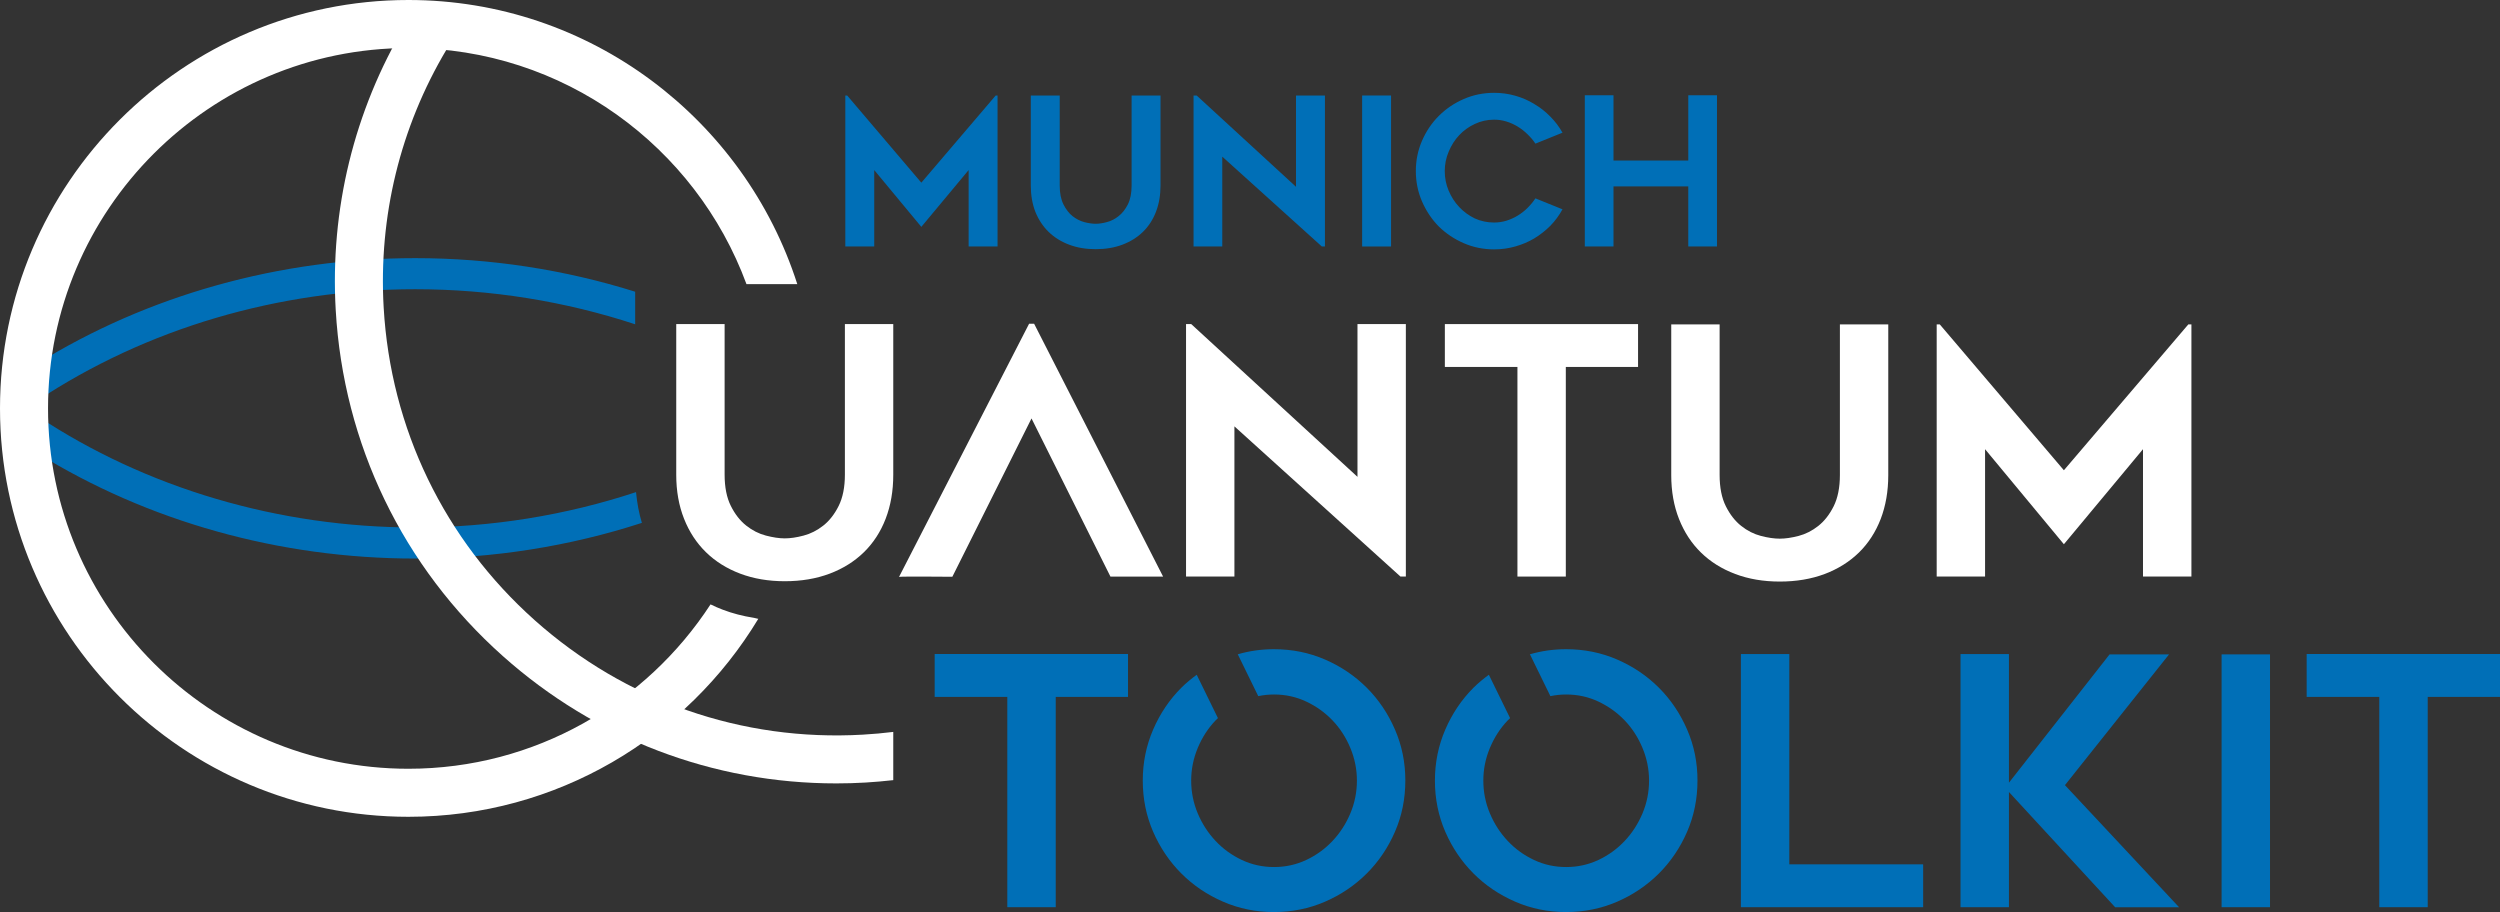 <?xml version="1.0" encoding="UTF-8" standalone="no"?>
<!-- Generator: Adobe Illustrator 26.0.1, SVG Export Plug-In . SVG Version: 6.00 Build 0)  -->

<svg
   version="1.1"
   id="Ebene_1"
   x="0px"
   y="0px"
   viewBox="0 0 520.45 189.87"
   xml:space="preserve"
   sodipodi:docname="logo-mqt-dark.svg"
   inkscape:version="1.4 (e7c3feb1, 2024-10-09)"
   width="520.45"
   height="189.87"
   xmlns:inkscape="http://www.inkscape.org/namespaces/inkscape"
   xmlns:sodipodi="http://sodipodi.sourceforge.net/DTD/sodipodi-0.dtd"
   xmlns="http://www.w3.org/2000/svg"
   xmlns:svg="http://www.w3.org/2000/svg"><rect x="0" y="0" width="520.45" height="189.87" fill="#333333" stroke="none"/><defs
   id="defs17" /><sodipodi:namedview
   id="namedview17"
   pagecolor="#ffffff"
   bordercolor="#000000"
   borderopacity="0.25"
   inkscape:showpageshadow="2"
   inkscape:pageopacity="0.0"
   inkscape:pagecheckerboard="0"
   inkscape:deskcolor="#d1d1d1"
   inkscape:zoom="2.2904568"
   inkscape:cx="248.64036"
   inkscape:cy="155.42751"
   inkscape:window-width="2056"
   inkscape:window-height="1257"
   inkscape:window-x="0"
   inkscape:window-y="44"
   inkscape:window-maximized="0"
   inkscape:current-layer="Ebene_1" />
<style
   type="text/css"
   id="style1">
	.st0{fill:#006FB7;}
	.st1{fill:#FFFFFF;}
	.st2{fill:none;}
	.st3{font-family:'Geometos';}
	.st4{font-size:43px;}
</style>
<path
   class="st0"
   d="m 132.23,60.73 c -14.6,-4.58 -30.08,-6.99 -45.79,-6.99 -28.22,0 -55.73,7.74 -78.7,21.97 v 7.72 c 22.6,-15 50.25,-23.22 78.7,-23.22 15.74,0 31.25,2.52 45.79,7.3 z"
   id="path1" />
<path
   class="st0"
   d="m 132.41,102.45 c -14.59,4.82 -30.15,7.36 -45.96,7.36 -28.45,0 -56.1,-8.21 -78.7,-23.22 v 7.72 c 22.96,14.23 50.47,21.97 78.7,21.97 16.21,0 32.17,-2.56 47.18,-7.43 -0.61,-2.01 -1.01,-4.15 -1.22,-6.4 z"
   id="path2" />
<path
   class="st1"
   d="m 163.37,121 c -3.41,0 -6.5,-0.53 -9.28,-1.58 -2.78,-1.05 -5.16,-2.54 -7.12,-4.46 -1.97,-1.92 -3.49,-4.24 -4.57,-6.98 -1.08,-2.73 -1.62,-5.78 -1.62,-9.14 V 67.47 h 10.07 v 31.32 c 0,2.63 0.43,4.81 1.3,6.54 0.86,1.72 1.93,3.09 3.2,4.09 1.27,1.01 2.64,1.7 4.1,2.08 1.46,0.38 2.77,0.58 3.92,0.58 1.15,0 2.46,-0.19 3.92,-0.58 1.46,-0.38 2.83,-1.08 4.1,-2.08 1.27,-1 2.34,-2.37 3.2,-4.09 0.86,-1.72 1.3,-3.9 1.3,-6.54 V 67.47 h 10.07 v 31.37 c 0,3.36 -0.53,6.4 -1.58,9.14 -1.05,2.73 -2.57,5.06 -4.53,6.98 -1.97,1.92 -4.34,3.41 -7.12,4.46 -2.79,1.05 -5.9,1.58 -9.36,1.58 z"
   id="path3" />
<path
   class="st1"
   d="m 370.51,121.07 c -3.41,0 -6.5,-0.53 -9.28,-1.58 -2.78,-1.05 -5.16,-2.54 -7.12,-4.46 -1.97,-1.92 -3.49,-4.25 -4.57,-6.98 -1.08,-2.73 -1.62,-5.78 -1.62,-9.14 V 67.54 h 10.07 v 31.32 c 0,2.63 0.43,4.81 1.3,6.54 0.86,1.72 1.93,3.09 3.2,4.09 1.27,1.01 2.64,1.7 4.1,2.08 1.46,0.38 2.77,0.57 3.92,0.57 1.15,0 2.46,-0.19 3.92,-0.57 1.46,-0.38 2.83,-1.08 4.1,-2.08 1.27,-1.01 2.34,-2.37 3.2,-4.09 0.86,-1.72 1.3,-3.9 1.3,-6.54 V 67.54 h 10.07 v 31.37 c 0,3.36 -0.53,6.4 -1.58,9.14 -1.06,2.73 -2.57,5.06 -4.53,6.98 -1.97,1.92 -4.34,3.41 -7.12,4.46 -2.78,1.05 -5.91,1.58 -9.36,1.58 z"
   id="path4" />
<path
   class="st1"
   d="m 187.16,120.1 27.08,-52.71 h 1.04 l 26.85,52.64 h -10.96 l -16.43,-32.92 -16.48,32.96 c 0.01,0 -11.1,-0.1 -11.1,0.03 z"
   id="path5" />
<path
   class="st1"
   d="m 150.45,126.92 c -0.88,-0.33 -1.72,-0.7 -2.53,-1.1 -13.39,20.57 -36.57,34.22 -62.9,34.22 C 43.65,160.04 10,126.38 10,85.02 10,43.66 43.66,10 85.02,10 c 32.27,0 59.82,20.5 70.38,49.15 h 10.58 C 155,24.89 122.88,0 85.02,0 38.14,0 0,38.14 0,85.02 c 0,46.88 38.14,85.02 85.02,85.02 30.87,0 57.94,-16.54 72.84,-41.21 -0.31,-0.06 -0.61,-0.14 -0.91,-0.21 -2.29,-0.36 -4.46,-0.92 -6.5,-1.7 z"
   id="path6" />
<polygon
   class="st1"
   points="354.08,226.31 355.2,226.31 355.2,173.75 345.13,173.75 345.13,205.55 310.52,173.75 309.44,173.75 309.44,226.31 319.51,226.31 319.51,195.04 "
   id="polygon6"
   transform="translate(-62.53,-106.28)" />
<polygon
   class="st1"
   points="378.43,182.67 378.43,226.31 388.5,226.31 388.5,182.67 403.54,182.67 403.54,173.75 363.32,173.75 363.32,182.67 "
   id="polygon7"
   transform="translate(-62.53,-106.28)" />
<polygon
   class="st1"
   points="492.19,219.58 508.66,199.79 508.66,226.31 518.74,226.31 518.74,173.82 518.09,173.82 492.19,204.18 466.36,173.82 465.71,173.82 465.71,226.31 475.78,226.31 475.78,199.79 "
   id="polygon8"
   transform="translate(-62.53,-106.28)" />
<path
   class="st1"
   d="m 185.96,152.37 c -2.09,0.26 -4.22,0.45 -6.33,0.57 -25.2,1.45 -49.46,-7.01 -68.3,-23.81 C 92.49,112.33 81.31,89.2 79.87,63.99 78.79,45.08 83.31,26.52 92.96,10.31 L 84.37,5.19 C 73.7,23.12 68.69,43.64 69.89,64.55 c 1.6,27.87 13.95,53.45 34.79,72.03 19.31,17.22 43.76,26.51 69.42,26.51 2.03,0 4.07,-0.06 6.11,-0.18 1.92,-0.11 3.84,-0.29 5.75,-0.5 z"
   id="path8" />
<path
   class="st0"
   d="m 234.83,145.08 h -15.05 v 43.78 H 209.7 v -43.78 h -15.12 v -8.93 h 40.25 z"
   id="path9" />
<path
   class="st0"
   d="m 400.36,179.93 v 8.93 h -37.94 v -52.7 h 10.08 v 43.78 h 27.86 z"
   id="path10" />
<path
   class="st0"
   d="m 440.32,188.86 -22.1,-23.98 v 23.98 h -10.08 v -52.7 h 10.08 v 26.78 l 20.95,-26.71 h 12.38 l -21.67,27.22 23.76,25.42 h -13.32 z"
   id="path11" />
<path
   class="st0"
   d="m 472.57,188.86 h -10.08 v -52.63 h 10.08 z"
   id="path12" />
<path
   class="st0"
   d="M 520.45,145.08 H 505.4 v 43.78 H 495.32 V 145.08 H 480.2 v -8.93 h 40.25 z"
   id="path13" />
<path
   class="st0"
   d="m 290.41,151.89 c -1.44,-3.33 -3.4,-6.24 -5.87,-8.71 -2.47,-2.47 -5.36,-4.43 -8.68,-5.87 -3.31,-1.44 -6.87,-2.16 -10.66,-2.16 -2.61,0 -5.12,0.36 -7.52,1.06 l 4.26,8.71 c 1.06,-0.22 2.16,-0.34 3.29,-0.34 2.39,0 4.63,0.49 6.72,1.48 2.08,0.98 3.9,2.29 5.46,3.92 1.56,1.63 2.79,3.54 3.7,5.72 0.91,2.18 1.37,4.45 1.37,6.8 0,2.4 -0.46,4.68 -1.37,6.84 -0.91,2.16 -2.14,4.07 -3.7,5.72 -1.56,1.66 -3.38,2.98 -5.46,3.96 -2.08,0.98 -4.32,1.48 -6.72,1.48 -2.4,0 -4.63,-0.49 -6.72,-1.48 -2.08,-0.98 -3.9,-2.3 -5.46,-3.96 -1.56,-1.66 -2.79,-3.56 -3.7,-5.72 -0.91,-2.16 -1.37,-4.44 -1.37,-6.84 0,-2.35 0.46,-4.62 1.37,-6.8 0.91,-2.18 2.14,-4.09 3.7,-5.72 0.16,-0.17 0.33,-0.32 0.5,-0.48 l -4.42,-9.03 c -1.13,0.83 -2.2,1.71 -3.2,2.7 -2.47,2.47 -4.43,5.38 -5.87,8.71 -1.44,3.34 -2.16,6.88 -2.16,10.62 0,3.79 0.72,7.34 2.16,10.66 1.44,3.31 3.4,6.2 5.87,8.68 2.47,2.47 5.36,4.43 8.68,5.87 3.31,1.44 6.84,2.16 10.58,2.16 3.79,0 7.34,-0.72 10.66,-2.16 3.31,-1.44 6.2,-3.4 8.68,-5.87 2.47,-2.47 4.43,-5.36 5.87,-8.68 1.44,-3.31 2.16,-6.86 2.16,-10.66 0.01,-3.74 -0.71,-7.28 -2.15,-10.61 z"
   id="path14" />
<path
   class="st0"
   d="m 351.23,151.89 c -1.44,-3.33 -3.4,-6.24 -5.87,-8.71 -2.47,-2.47 -5.36,-4.43 -8.68,-5.87 -3.31,-1.44 -6.87,-2.16 -10.66,-2.16 -2.61,0 -5.12,0.36 -7.52,1.06 l 4.26,8.71 c 1.06,-0.22 2.16,-0.34 3.29,-0.34 2.39,0 4.63,0.49 6.72,1.48 2.08,0.98 3.9,2.29 5.46,3.92 1.56,1.63 2.79,3.54 3.7,5.72 0.91,2.18 1.37,4.45 1.37,6.8 0,2.4 -0.46,4.68 -1.37,6.84 -0.91,2.16 -2.14,4.07 -3.7,5.72 -1.56,1.66 -3.38,2.98 -5.46,3.96 -2.08,0.98 -4.32,1.48 -6.72,1.48 -2.4,0 -4.63,-0.49 -6.72,-1.48 -2.08,-0.98 -3.9,-2.3 -5.46,-3.96 -1.56,-1.66 -2.79,-3.56 -3.7,-5.72 -0.91,-2.16 -1.37,-4.44 -1.37,-6.84 0,-2.35 0.46,-4.62 1.37,-6.8 0.91,-2.18 2.14,-4.09 3.7,-5.72 0.16,-0.17 0.33,-0.32 0.5,-0.48 l -4.42,-9.03 c -1.13,0.83 -2.2,1.71 -3.2,2.7 -2.47,2.47 -4.43,5.38 -5.87,8.71 -1.44,3.34 -2.16,6.88 -2.16,10.62 0,3.79 0.72,7.34 2.16,10.66 1.44,3.31 3.4,6.2 5.87,8.68 2.47,2.47 5.36,4.43 8.68,5.87 3.31,1.44 6.84,2.16 10.58,2.16 3.79,0 7.34,-0.72 10.66,-2.16 3.31,-1.44 6.2,-3.4 8.68,-5.87 2.47,-2.47 4.43,-5.36 5.87,-8.68 1.44,-3.31 2.16,-6.86 2.16,-10.66 0.01,-3.74 -0.71,-7.28 -2.15,-10.61 z"
   id="path15" />

<g
   id="text17"
   transform="translate(172.538,51.315)"
   aria-label="MUNICH"><path
     style="font-size:43px;font-family:Geometos;fill:#006fb7"
     d="M 102.641,0 81.915,-18.705 V 0 h -5.977 v -31.433 h 0.645 l 20.683,19.006 v -19.006 h 6.02 V 0 Z"
     id="path21" /><path
     style="font-size:43px;font-family:Geometos;fill:#006fb7"
     d="m 55.556,0.559 q -3.053,0 -5.547,-0.946 -2.494,-0.946 -4.257,-2.666 -1.763,-1.72 -2.752,-4.171 -0.946,-2.451 -0.946,-5.461 v -18.748 h 6.02 v 18.748 q 0,2.365 0.774,3.913 0.774,1.548 1.892,2.451 1.161,0.903 2.451,1.247 1.333,0.344 2.365,0.344 1.032,0 2.322,-0.344 1.333,-0.344 2.451,-1.247 1.161,-0.903 1.935,-2.451 0.774,-1.548 0.774,-3.913 v -18.748 h 6.02 v 18.748 q 0,3.01 -0.946,5.461 -0.946,2.451 -2.709,4.171 -1.763,1.72 -4.257,2.666 -2.494,0.946 -5.59,0.946 z"
     id="path20" /><path
     style="font-size:43px;font-family:Geometos;fill:#006fb7"
     d="M 35.131,-31.433 V 0 h -6.02 V -15.91 L 19.264,-4.085 9.46,-15.91 V 0 H 3.44 v -31.433 h 0.387 l 15.437,18.146 15.48,-18.146 z"
     id="path17" /><path
     style="font-size:43px;font-family:Geometos;fill:#006fb7"
     d="m 117.05,0 h -6.02 v -31.433 h 6.02 z"
     id="path18" /><path
     style="font-size:43px;font-family:Geometos;fill:#006fb7"
     d="M 184.904,-31.476 V 0 h -5.977 v -12.513 h -15.566 V 0 h -5.977 v -31.476 h 5.977 v 13.588 h 15.566 v -13.588 z"
     id="path22" /><path
     style="font-size:43px;font-family:Geometos;fill:#006fb7"
     d="m 152.74,-7.74 q -1.032,1.892 -2.537,3.44 -1.505,1.505 -3.354,2.623 -1.806,1.075 -3.956,1.677 -2.107,0.602 -4.386,0.602 -3.354,0 -6.321,-1.29 -2.967,-1.29 -5.203,-3.483 -2.193,-2.236 -3.483,-5.203 -1.29,-2.967 -1.29,-6.321 0,-3.354 1.29,-6.321 1.29,-2.967 3.483,-5.16 2.236,-2.236 5.203,-3.526 2.967,-1.29 6.321,-1.29 2.279,0 4.386,0.602 2.15,0.602 3.956,1.72 1.849,1.075 3.354,2.623 1.505,1.505 2.537,3.354 l -5.633,2.279 q -0.688,-1.032 -1.634,-1.935 -0.903,-0.903 -2.021,-1.591 -1.118,-0.688 -2.365,-1.075 -1.247,-0.387 -2.58,-0.387 -2.15,0 -4.042,0.903 -1.849,0.86 -3.225,2.322 -1.376,1.462 -2.193,3.44 -0.817,1.935 -0.817,4.042 0,2.15 0.817,4.085 0.817,1.935 2.193,3.397 1.376,1.462 3.225,2.365 1.892,0.86 4.042,0.86 1.333,0 2.58,-0.387 1.247,-0.387 2.365,-1.075 1.118,-0.688 2.021,-1.591 0.946,-0.946 1.634,-1.978 z"
     id="path19" /></g>
</svg>
